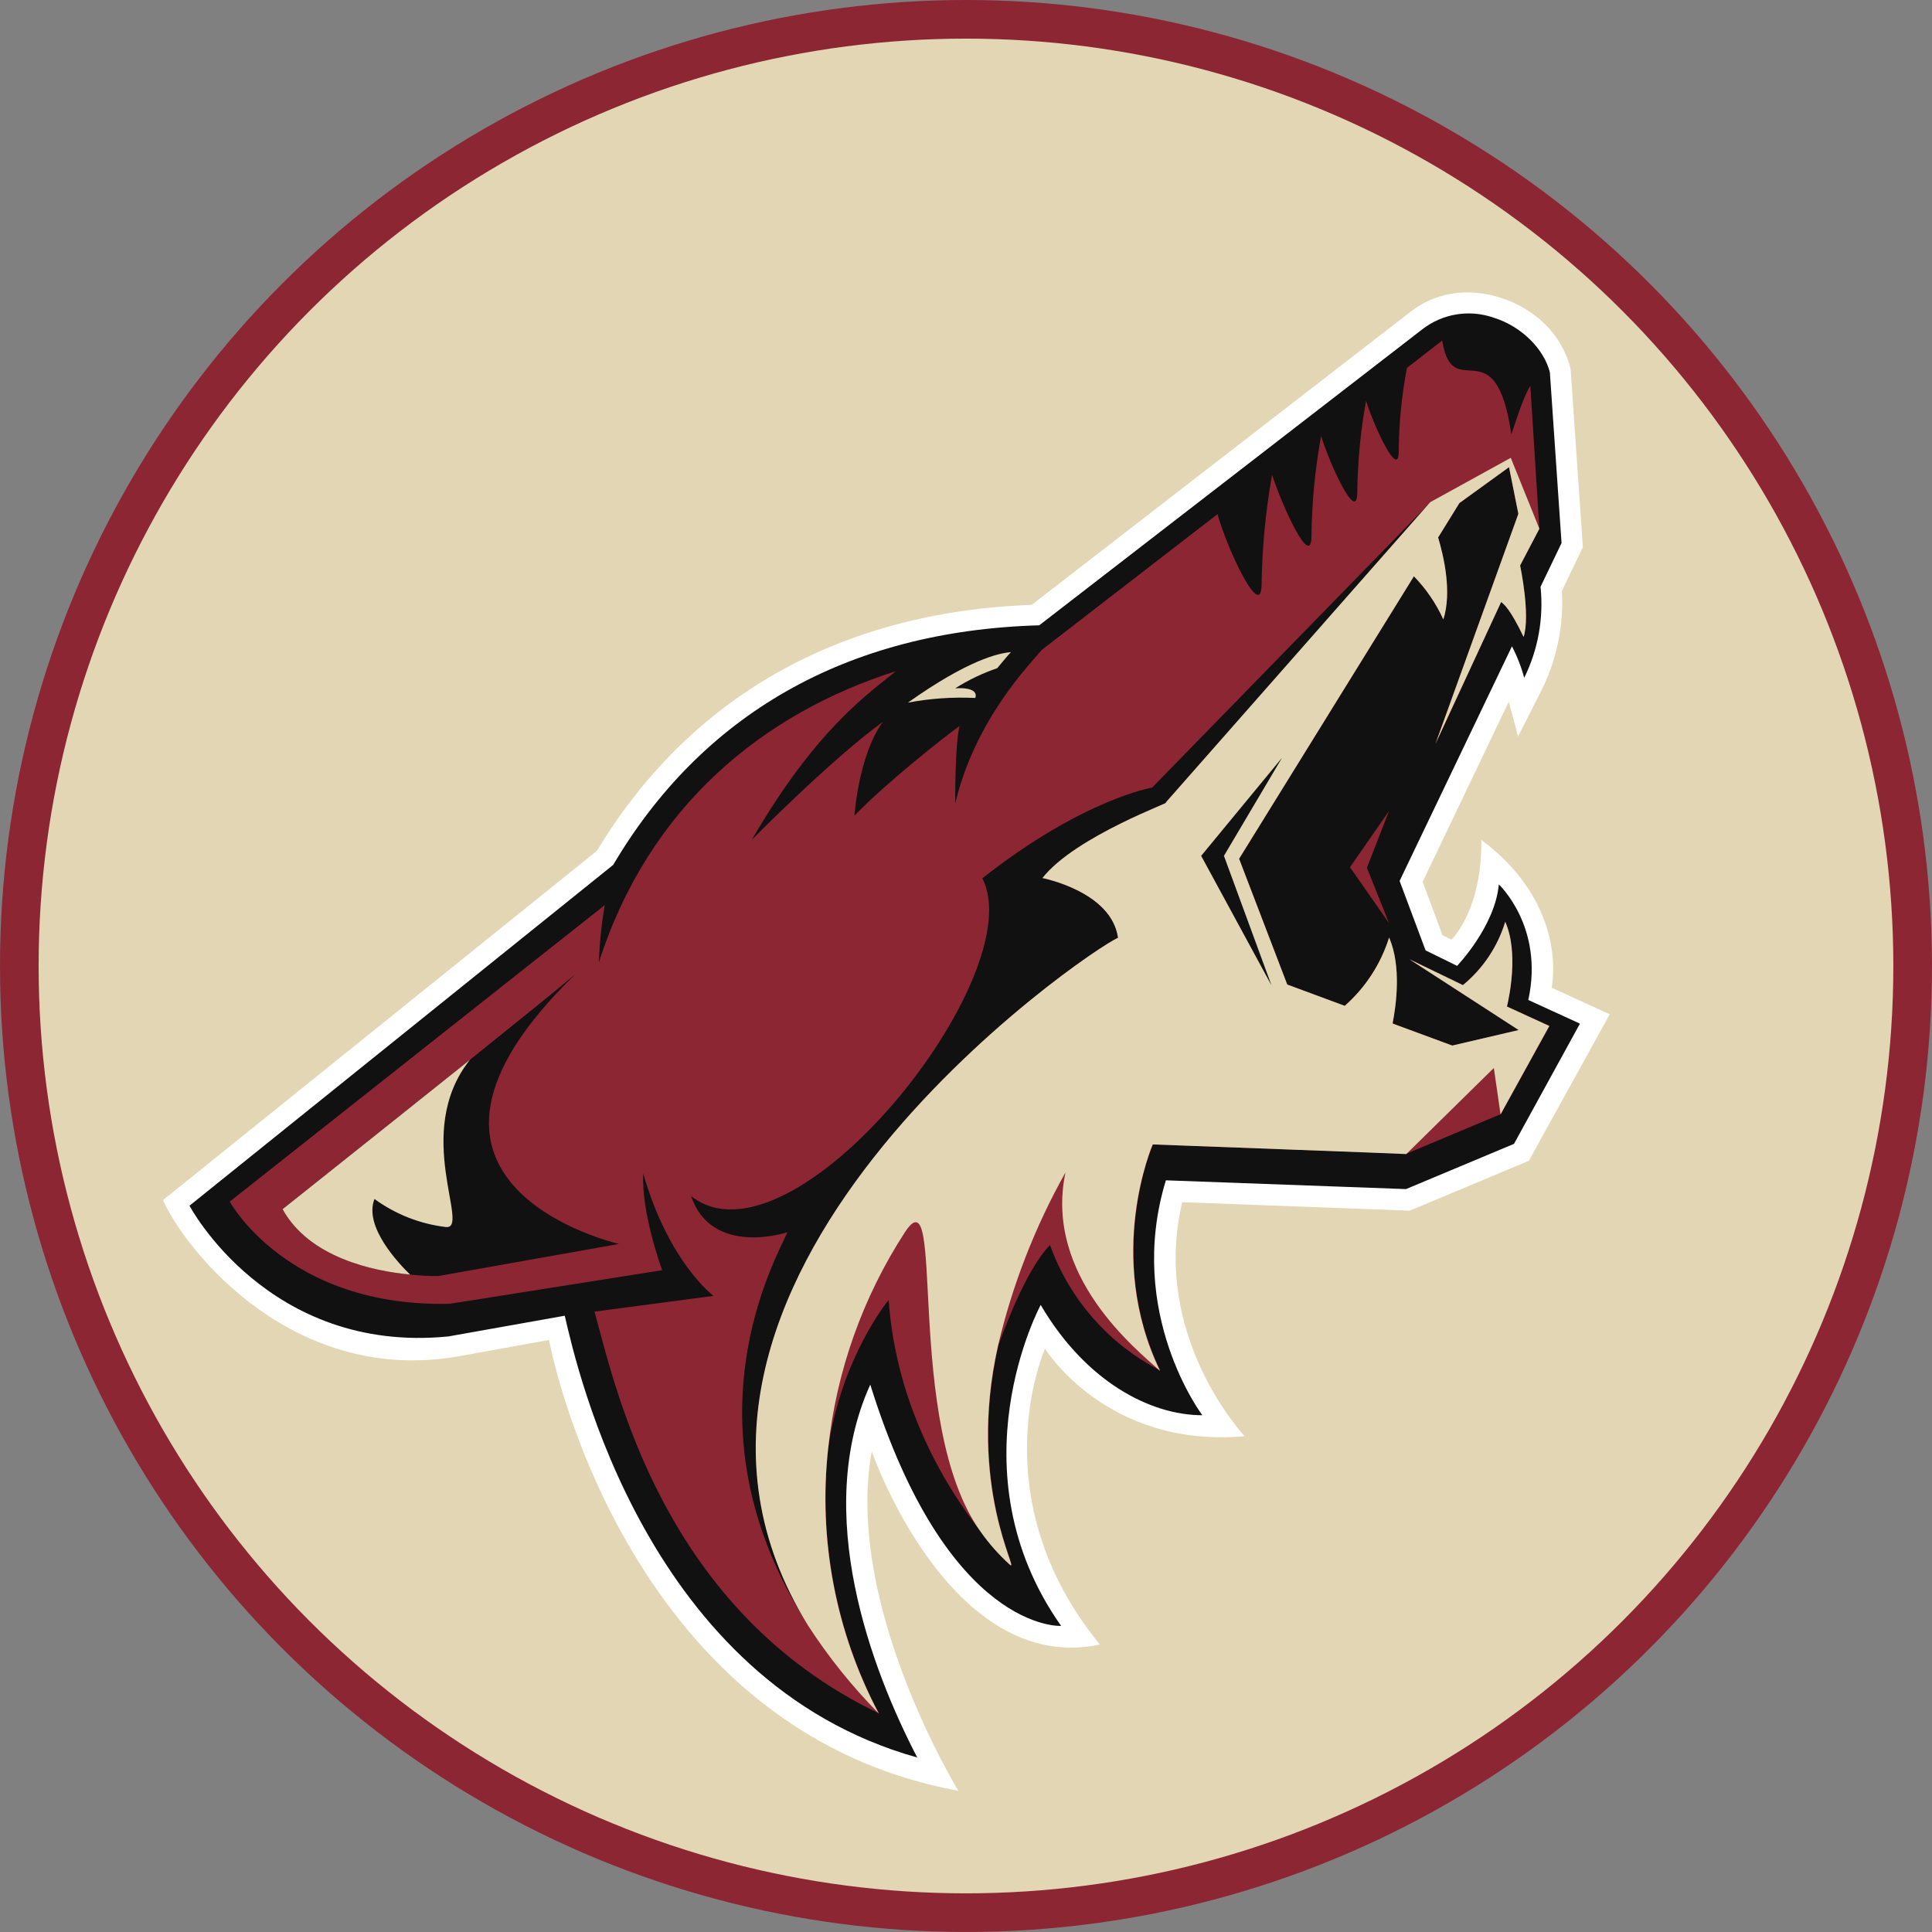 <?xml version="1.0" encoding="UTF-8" standalone="no"?>
<svg
   xmlns:dc="http://purl.org/dc/elements/1.1/"
   xmlns:cc="http://creativecommons.org/ns#"
   xmlns:rdf="http://www.w3.org/1999/02/22-rdf-syntax-ns#"
   xmlns:svg="http://www.w3.org/2000/svg"
   xmlns="http://www.w3.org/2000/svg"
   xmlns:sodipodi="http://sodipodi.sourceforge.net/DTD/sodipodi-0.dtd"
   xmlns:inkscape="http://www.inkscape.org/namespaces/inkscape"
   inkscape:export-ydpi="191.99995"
   inkscape:export-xdpi="191.99995"
   inkscape:export-filename="E:\MyFiles\Projects\NHL_Playoffs\NewLogos\CoyotesCircle.png"
   width="200"
   height="200"
   viewBox="0 0 52.917 52.917"
   version="1.1"
   id="svg8"
   inkscape:version="1.0 (4035a4fb49, 2020-05-01)"
   sodipodi:docname="CoyotesCircle.svg">
  <rect x="0" y="0" width="52.917" height="52.917" fill="#808080" stroke="none"/>
  <defs
     id="defs2" />
  <sodipodi:namedview
     id="base"
     pagecolor="#ffffff"
     bordercolor="#666666"
     borderopacity="1.0"
     inkscape:pageopacity="0.0"
     inkscape:pageshadow="2"
     inkscape:zoom="2.8"
     inkscape:cx="52.216013"
     inkscape:cy="69.643295"
     inkscape:document-units="mm"
     inkscape:current-layer="layer1"
     inkscape:document-rotation="0"
     showgrid="false"
     units="px"
     inkscape:window-width="1600"
     inkscape:window-height="1137"
     inkscape:window-x="1912"
     inkscape:window-y="-8"
     inkscape:window-maximized="1" />
  <g
     inkscape:label="Layer 1"
     inkscape:groupmode="layer"
     id="layer1">
    <ellipse
       style="fill:#e2d6b5;stroke:#8c2633;stroke-width:1.058;stroke-miterlimit:4;stroke-dasharray:none;stroke-opacity:1;fill-opacity:1"
       id="path833"
       cx="26.458"
       cy="26.458"
       rx="25.929"
       ry="25.929" />
    <g
       transform="matrix(0.152,0,0,0.152,-18.284,-1.871)"
       id="g882"
       style="clip-rule:evenodd;fill-rule:evenodd">
      <path
         d="m 399.887,190.295 c 0,0 3.312,-14.67 -12.673,-26.659 0.158,12.725 -5.363,17.983 -5.363,17.983 l -1.629,-0.789 -3.576,-9.623 15.512,-32.443 c 0.789,2.839 1.683,6.257 1.683,6.257 l 4.469,-8.833 c 2.588,-5.402 3.763,-11.373 3.418,-17.352 l 3.786,-7.94 -2.208,-32.128 c -1.578,-6.257 -6.415,-10.831 -12.673,-12.83 -5.994,-1.893 -11.936,-0.893 -16.406,2.734 l -68.04,52.634 c -34.652,1.262 -61.626,16.616 -78.347,44.326 l -78.19,62.941 c 4.154,9.202 23.662,33.705 53.897,28.026 l 15.669,-2.84 c 0,0 12.831,70.092 73.773,81.239 0,0 -20.612,-33.494 -15.617,-61.153 0,0 14.039,40.489 41.119,34.81 -21.821,-26.712 -9.885,-53.319 -9.885,-53.319 0,0 11.042,17.983 35.967,15.775 0,0 -16.985,-17.983 -11.253,-42.171 l 41.014,1.525 21.453,-8.991 14.566,-26.397 -10.463,-4.785 z"
         fill="#ffffff"
         id="path853" />
      <path
         d="m 390.37,171.681 c -0.684,7.572 -7.519,14.67 -7.519,14.67 l -5.679,-2.786 -4.68,-12.515 20.243,-42.276 c 0.944,1.806 1.684,3.711 2.209,5.679 2.509,-5.08 3.529,-10.769 2.944,-16.405 l 3.786,-7.887 L 399.57,79.4 c -1.051,-4.154 -5.047,-8.256 -10.095,-9.833 -4.407,-1.56 -9.321,-0.745 -12.988,2.156 l -68.935,53.265 c -35.019,1 -60.889,16.3 -76.769,43.17 l -76.349,61.416 c 0,0 14.145,26.765 46.64,23.557 l 20.981,-3.733 c 2.261,9.727 14.828,65.99 63.519,79.609 -8.255,-15.88 -18.929,-44.064 -8.465,-67.2 13.934,44.695 34.388,43.486 34.388,43.486 -19.771,-28.079 -3.68,-57.841 -3.68,-57.841 8.044,13.724 19.666,19.876 29.13,19.876 0,0 -13.882,-18.351 -6.573,-42.329 l 43.275,1.578 19.456,-8.15 11.883,-21.664 -9.307,-4.259 c 2.892,-13.198 -5.311,-20.822 -5.311,-20.822 z"
         fill="#111111"
         id="path855" />
      <path
         d="m 391.789,193.66 h 0.053 c 0.368,-1.578 2.156,-9.675 -0.315,-15.249 -1.36,4.472 -4.014,8.442 -7.624,11.41 l -9.57,-4.626 0.053,0.052 19.56,12.673 -11.936,2.787 h -0.053 l -10.674,-3.944 h 0.053 l -0.105,-0.053 c 0.632,-3.207 1.63,-10.306 -0.631,-15.459 -1.489,4.754 -4.254,9.011 -7.993,12.304 l -10.359,-3.838 -8.676,-22.664 31.497,-50.899 c 2.205,2.269 4.002,4.901 5.311,7.782 1.578,-4.995 0.053,-11.41 -0.946,-14.775 l 3.838,-6.204 8.939,-6.468 1.682,8.412 -14.933,41.435 11.831,-25.554 c 0.525,0.42 1.629,1.261 4.049,6.309 1.262,-3.997 -0.631,-12.883 -0.631,-12.883 l 3.47,-6.626 -1.629,-25.765 c -1.368,2.208 -2.787,6.941 -3.418,8.781 -2.893,-19.824 -10.569,-5.1 -12.462,-16.931 l -6.363,4.943 c -0.946,4.975 -1.439,10.027 -1.472,15.091 -0.032,5.064 -4.469,-4.68 -5.889,-9.149 -0.997,5.466 -1.524,11.007 -1.578,16.563 -0.054,5.556 -4.995,-5.258 -6.52,-10.254 -1.096,5.969 -1.676,12.02 -1.735,18.089 -0.059,6.068 -5.363,-5.679 -7.098,-11.095 -1.167,6.546 -1.8,13.175 -1.893,19.824 -0.094,6.647 -6.258,-6.626 -7.94,-12.725 l -31.655,24.451 c -2.103,2.524 -12.041,12.567 -15.617,27.711 0,0 -0.053,-10.674 0.789,-13.988 -2.786,1.998 -13.198,10.202 -18.929,16.143 0,0 0.683,-10.78 5.101,-16.879 -9.36,6.784 -23.61,21.243 -23.61,21.243 11.831,-20.349 21.243,-26.448 25.976,-30.392 -23.82,7.572 -44.485,24.24 -53.529,52.476 0.117,-3.455 0.468,-6.899 1.051,-10.306 l -67.568,53.423 c 0,0 10.412,19.14 39.7,18.404 l 38.227,-6.047 c 0,0 -3.786,-10.201 -3.418,-17.405 4.626,16.09 12.672,22.031 12.672,22.031 l -21.453,2.84 c 3.891,14.092 12.409,53.791 51.267,72.405 -7.757,-14.696 -10.944,-31.382 -9.148,-47.902 2.471,-16.51 10.884,-26.606 10.884,-26.606 1.367,19.455 10.622,34.125 16.616,41.749 1.527,2.17 3.29,4.163 5.258,5.942 1.968,1.779 -7.834,-14.145 -2.103,-39.489 0.525,-1.472 4.837,-13.619 9.307,-18.088 3.512,9.784 10.623,17.872 19.876,22.61 -10.044,-20.822 -1.315,-40.75 -1.315,-40.75 0,0 45.326,1.682 45.641,1.682 l 17.036,-7.151 8.781,-15.88 -7.73,-3.523 z"
         fill="#8c2633"
         id="path857" />
      <path
         d="m 223.948,187.876 c -2.84,2.419 -10.463,8.571 -18.982,15.407 -11.252,8.991 -22.505,17.966 -33.758,26.922 4.837,8.729 16.3,11.147 22.978,11.778 1.694,0.186 3.397,0.274 5.101,0.263 l 32.548,-5.784 c 0,0 -47.008,-10.674 -7.887,-48.586 z m 106.373,-30.918 47.744,-54.159 -50.162,51.425 c 0,0 -12.515,2.104 -30.603,16.353 9.044,17.405 -34.177,71.669 -52.476,57.262 3.733,11.042 17.352,6.52 17.352,6.52 -1.788,4.259 -19.56,34.704 3.786,70.88 -38.069,-61.574 50.952,-121.99 55.842,-123.935 -1.157,-8.361 -13.619,-10.727 -13.619,-10.727 5.889,-7.624 23.977,-14.039 22.136,-13.619 z"
         fill="#111111"
         id="path859" />
      <path
         d="m 363.552,168.578 7.047,10.096 -3.997,-9.991 3.997,-10.254 -7.047,10.148 z"
         fill="#8c2633"
         id="path861" />
      <path
         d="m 296.038,138.081 c 0.683,-2.156 -3.629,-1.736 -3.629,-1.736 2.372,-1.504 4.914,-2.722 7.572,-3.628 1.104,-1.314 1.998,-2.419 2.472,-2.892 -2.157,0.157 -7.677,1.367 -18.561,9.097 4.001,-0.755 8.078,-1.037 12.146,-0.842 z m -124.83,92.124 c 4.837,8.729 16.3,11.147 22.978,11.778 -1.945,-1.893 -8.412,-8.624 -6.415,-13.619 3.775,2.752 8.193,4.49 12.831,5.047 4.638,0.557 -6.1,-16.984 4.364,-30.129 -11.252,8.991 -22.505,17.966 -33.758,26.922 z M 391.789,193.66 h 0.053 c 0.368,-1.578 2.156,-9.675 -0.315,-15.249 -1.36,4.472 -4.014,8.443 -7.624,11.41 l -9.57,-4.626 0.053,0.052 19.56,12.673 -11.936,2.787 h -0.053 l -10.674,-3.944 h 0.053 l -0.105,-0.053 c 0.632,-3.207 1.63,-10.306 -0.631,-15.459 -1.489,4.754 -4.254,9.011 -7.993,12.304 l -10.359,-3.838 -8.676,-22.664 31.497,-50.899 c 2.205,2.269 4.002,4.901 5.311,7.782 1.578,-4.995 0.053,-11.41 -0.946,-14.775 l 3.838,-6.204 8.939,-6.468 1.682,8.412 -14.933,41.435 11.831,-25.554 c 0.525,0.42 1.629,1.261 4.049,6.309 1.262,-3.997 -0.631,-12.883 -0.631,-12.883 l 3.47,-6.626 -5.153,-12.777 -14.513,7.993 -47.692,54.159 c 1.84,-0.421 -16.248,5.994 -22.189,13.566 0,0 12.462,2.419 13.619,10.78 -4.837,1.893 -93.911,62.309 -55.842,123.935 3.69,5.697 7.954,11 12.725,15.827 -7.769,-14.691 -10.94,-31.386 -9.097,-47.902 1.498,-13.816 6.216,-27.09 13.776,-38.752 7.56,-11.662 -0.368,34.283 13.671,53.896 1.527,2.17 3.291,4.163 5.258,5.942 1.968,1.779 -7.834,-14.145 -2.103,-39.489 2.575,-10.909 6.664,-21.404 12.146,-31.181 -3.944,18.72 12.935,32.023 17.036,35.756 -10.044,-20.822 -1.315,-40.803 -1.315,-40.803 0,0 45.326,1.682 45.694,1.735 l 15.774,-15.512 1.21,8.361 8.781,-15.932 -7.677,-3.523 z"
         fill="#e2d6b5"
         id="path863" />
      <path
         d="m 351.302,148.86 -14.566,17.668 12.673,23.346 -8.571,-23.346 z"
         fill="#111111"
         id="path865" />
    </g>
  </g>
</svg>
